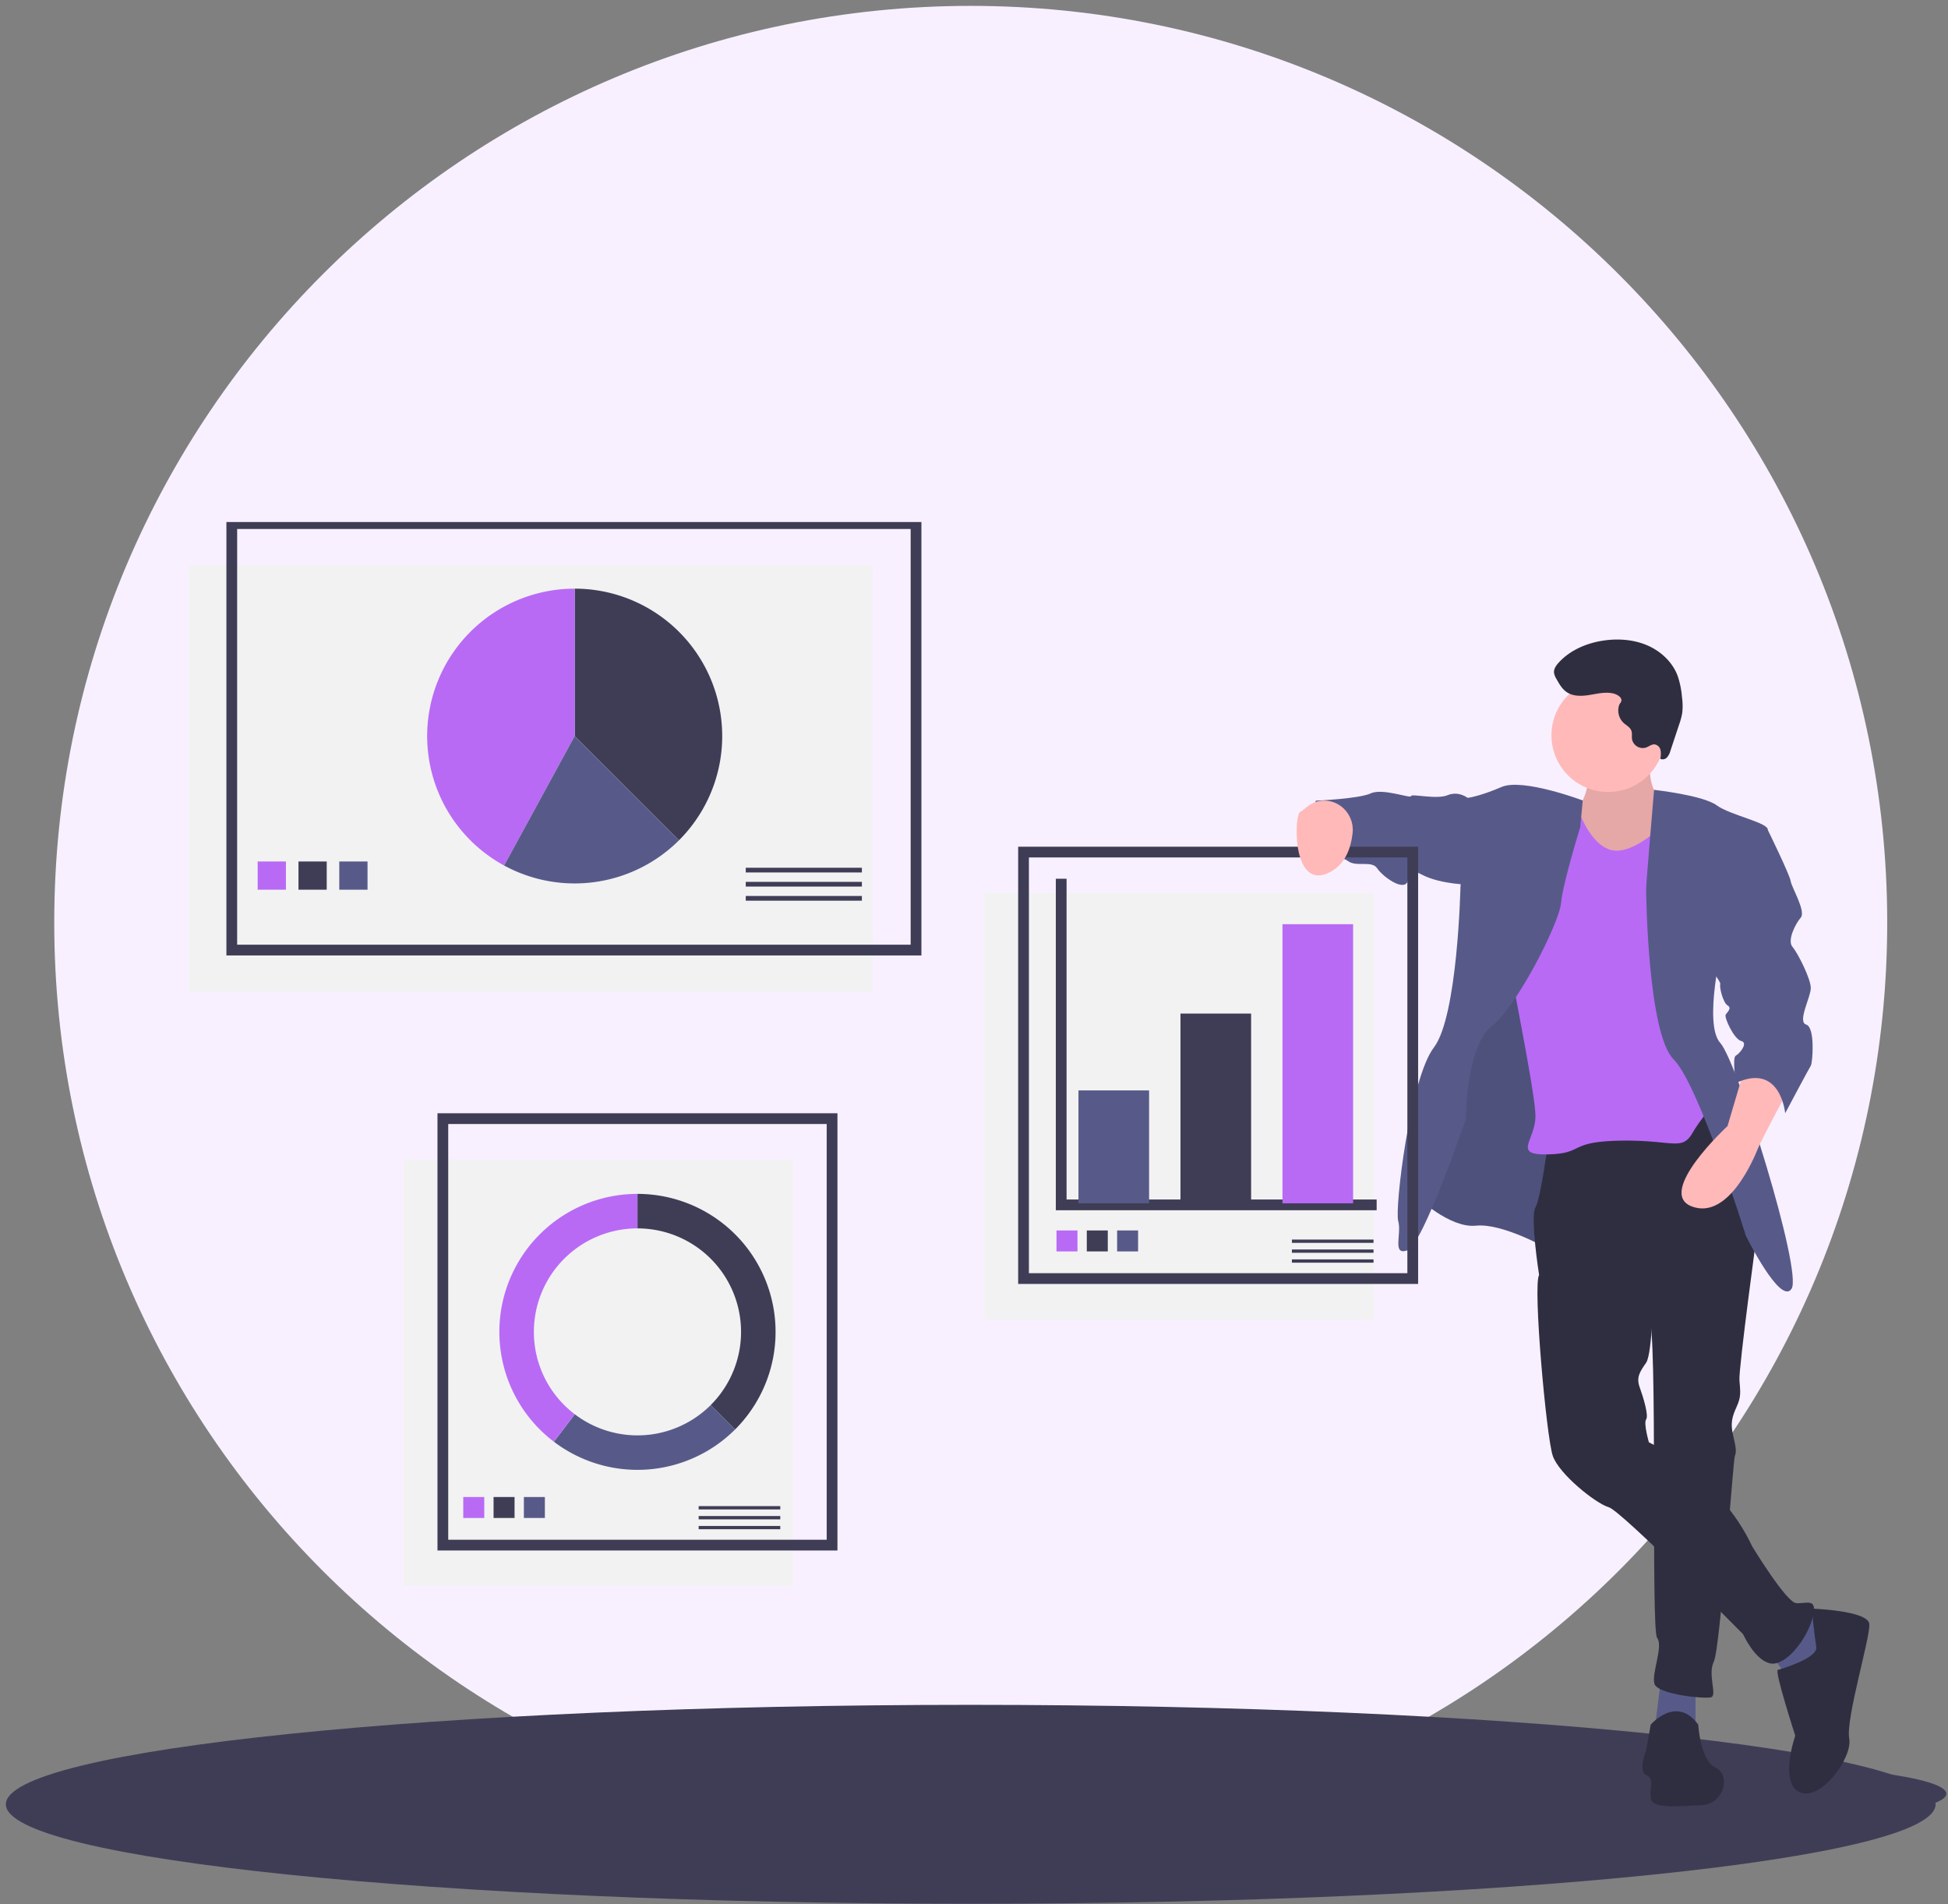 <svg width="309" height="302" fill="none" xmlns="http://www.w3.org/2000/svg"><rect width="100%" height="100%" fill="#808080" stroke="none"/><path d="M153.981 291.687c80.29 0 145.377-65.088 145.377-145.378 0-80.29-65.087-145.377-145.377-145.377S8.604 66.02 8.604 146.31c0 80.29 65.088 145.378 145.377 145.378z" fill="#F8F0FF"/><path d="M153.981 301.918c84.528 0 153.051-7.062 153.051-15.774 0-8.711-68.523-15.774-153.051-15.774C69.453 270.37.93 277.433.93 286.144c0 8.712 68.523 15.774 153.051 15.774z" fill="#3F3D56"/><g clip-path="url(#clip0)"><path d="M272.784 289.129c19.856 0 35.952-2.087 35.952-4.661 0-2.574-16.096-4.66-35.952-4.66-19.856 0-35.953 2.086-35.953 4.66 0 2.574 16.097 4.661 35.953 4.661z" fill="#3F3D56"/><path d="M138.459 89.625H29.919v67.637h108.54V89.625z" fill="#F2F2F2"/><path d="M145.306 83.035H36.766v67.637h108.54V83.035z" stroke="#3F3D56" stroke-width="1.705" stroke-miterlimit="10"/><path d="M107.706 133.258a23.366 23.366 0 006.405-11.968 23.362 23.362 0 00-9.951-23.996 23.419 23.419 0 00-13-3.939v23.374l16.546 16.529z" fill="#3F3D56"/><path d="M91.16 93.355a23.42 23.42 0 00-14.36 4.92 23.375 23.375 0 00-8.317 12.688 23.353 23.353 0 001.227 15.115 23.388 23.388 0 0010.255 11.182l11.195-20.531V93.355z" fill="#B86AF5"/><path d="M107.707 133.258L91.16 116.729 79.966 137.26a23.435 23.435 0 0027.741-4.002z" fill="#575A89"/><path d="M45.355 136.623h-4.481v4.476h4.48v-4.476z" fill="#B86AF5"/><path d="M51.827 136.623h-4.481v4.476h4.48v-4.476z" fill="#3F3D56"/><path d="M58.299 136.623h-4.481v4.476h4.481v-4.476z" fill="#575A89"/><path d="M136.717 137.617h-18.422v.746h18.422v-.746zm0 2.238h-18.422v.746h18.422v-.746zm0 2.238h-18.422v.746h18.422v-.746z" fill="#3F3D56"/><path d="M125.763 183.869H64.024v67.636h61.739v-67.636z" fill="#F2F2F2"/><path d="M131.986 177.404H70.248v67.636h61.738v-67.636z" stroke="#3F3D56" stroke-width="1.705" stroke-miterlimit="10"/><path d="M76.814 237.41h-3.33v3.325h3.33v-3.325z" fill="#B86AF5"/><path d="M81.622 237.41h-3.33v3.325h3.33v-3.325z" fill="#3F3D56"/><path d="M86.43 237.41H83.1v3.325h3.33v-3.325z" fill="#575A89"/><path d="M123.771 238.854h-12.945v.524h12.945v-.524zm0 1.573h-12.945v.524h12.945v-.524zm0 1.572h-12.945v.524h12.945v-.524zm-22.653-52.66v5.471c3.249 0 6.426.963 9.128 2.766a16.413 16.413 0 016.051 7.365 16.393 16.393 0 01-3.561 17.886l3.872 3.868a21.862 21.862 0 004.749-23.847 21.887 21.887 0 00-8.069-9.821 21.926 21.926 0 00-12.17-3.688z" fill="#3F3D56"/><path d="M116.609 226.695l-3.873-3.868a16.436 16.436 0 01-21.558 1.46l-3.315 4.357a21.93 21.93 0 0028.746-1.949z" fill="#575A89"/><path d="M84.687 211.222a16.4 16.4 0 014.812-11.605 16.44 16.44 0 0111.618-4.807v-5.471a21.922 21.922 0 00-12.781 4.111 21.881 21.881 0 00-7.98 10.786 21.86 21.86 0 00-.18 13.411 21.882 21.882 0 007.686 10.997l3.314-4.357a16.373 16.373 0 01-6.49-13.065z" fill="#B86AF5"/><path d="M261.842 117.847s-1.016 7.537 1.596 8.407c2.612.869 1.887 7.537 1.887 7.537l-7.836 5.943-6.965.579-1.742-8.986 1.016-2.319s3.918-4.639 1.161-9.422 10.883-1.739 10.883-1.739z" fill="#FFB9B9"/><path opacity=".1" d="M261.842 117.847s-1.016 7.537 1.596 8.407c2.612.869 1.887 7.537 1.887 7.537l-7.836 5.943-6.965.579-1.742-8.986 1.016-2.319s3.918-4.639 1.161-9.422 10.883-1.739 10.883-1.739z" fill="#000"/><path d="M254.586 176.55l-9.142 21.452s-7.11-4.059-11.318-3.624c-4.208.435-9.432-4.638-9.432-4.638l5.224-25.221 9.722-26.815 13.495 8.552 1.451 30.294z" fill="#575A89"/><path opacity=".1" d="M254.586 176.55l-9.142 21.452s-7.11-4.059-11.318-3.624c-4.208.435-9.432-4.638-9.432-4.638l5.224-25.221 9.722-26.815 13.495 8.552 1.451 30.294z" fill="#000"/><path d="M268.952 267.72v6.958h-6.53l1.016-8.117 5.514 1.159zm16.978-12.03l4.788 2.899-3.483 7.972-3.627-.435-3.483-4.928 5.805-5.508z" fill="#575A89"/><path d="M270.258 174.521l8.561 20.147s-3.047 22.322-2.902 24.206c.145 1.884.29 2.609-.435 4.203-.726 1.595-1.016 2.609-.581 4.494.436 1.884.581 2.609.29 3.333-.29.725-2.321 30.584-3.337 32.613s.58 5.363-.435 5.653c-1.016.29-8.562-.435-8.997-2.174-.435-1.74 1.451-5.943.435-7.248-1.015-1.304.145-48.266-1.306-51.455s-17.413-6.088-17.413-6.088-1.451-9.276-.58-10.726c.871-1.449 2.031-10.581 2.031-10.581l24.669-6.377zm-8.416 98.997s4.063-4.783 7.546 0c0 0 .29 5.653 2.757 6.813 2.467 1.159 1.306 5.798-2.177 5.943-3.483.145-7.981.724-8.126-1.16-.145-1.884.58-3.044-.726-3.624-1.306-.579 0-3.913 0-3.913l.726-4.059z" fill="#2F2E41"/><path d="M262.277 204.234s-.145 10.436-1.161 11.886c-1.015 1.449-1.596 2.319-1.015 3.913.58 1.595 1.451 4.494 1.015 5.074-.435.579.436 3.623.436 3.623s11.173 5.363 16.397 16.524c0 0 5.369 8.842 6.965 8.987 1.596.145 3.483-1.015 2.612 2.319-.871 3.333-4.208 7.682-6.675 7.247-2.467-.435-4.353-4.638-4.353-4.638s-19.3-19.568-21.331-20.148c-2.032-.58-7.836-5.218-8.852-8.117-1.016-2.899-3.192-27.104-2.176-28.699 1.015-1.594 4.788-3.768 4.788-3.768l13.35 5.797z" fill="#2F2E41"/><path d="M287.381 255.11s8.997.29 9.142 2.464c.145 2.174-3.773 15.075-3.193 18.119.581 3.043-4.498 10.001-7.836 8.551-3.337-1.449-.725-8.986-.725-8.986s-3.338-10.291-2.757-10.436c.58-.145 6.385-1.885 6.094-3.624-.29-1.739-.725-6.088-.725-6.088z" fill="#2F2E41"/><path d="M255.095 125.601c4.968 0 8.996-4.023 8.996-8.986 0-4.963-4.028-8.987-8.996-8.987-4.969 0-8.997 4.024-8.997 8.987s4.028 8.986 8.997 8.986z" fill="#FFB9B9"/><path d="M264.164 130.457s-4.934 5.218-8.561 4.348c-3.628-.869-5.514-7.102-5.514-7.102l-6.53-1.159s-4.644 20.582-4.644 22.611 4.644 23.916 4.644 27.83c0 3.913-3.773 6.232 2.031 6.087 5.805-.145 3.047-2.029 11.464-2.174 8.416-.145 9.722 1.739 11.463-1.304a24.258 24.258 0 014.354-5.363l-3.048-10.726-.435-30.294s-3.72-7.247-5.415-6.667c0 0 .917 3.188.191 3.913z" fill="#B86AF5"/><path d="M262.376 125.262s7.737.847 9.914 2.441c2.176 1.595 8.271 2.754 8.126 3.914-.145 1.159-7.11 17.683-7.11 17.683s-3.193 13.045-.436 16.089c2.757 3.044 13.06 36.236 11.319 38.99-1.742 2.754-7.256-8.407-7.256-8.407s-7.4-23.916-11.463-27.974c-4.063-4.058-4.354-25.945-4.354-26.96 0-1.014 1.26-15.776 1.26-15.776zm-11.316 1.681s-9.533-3.588-12.871-2.139c-3.337 1.45-5.369 1.739-5.369 1.739l-1.16 14.205s-.436 20.437-4.209 25.366c-3.772 4.928-6.239 25.51-5.659 27.539.581 2.03-1.016 5.508 1.451 4.639 2.467-.87 9.287-20.873 9.287-20.873s0-11.45 4.063-14.639 10.738-16.379 11.028-19.568c.291-3.189 3.048-12.03 3.048-12.03l.391-4.239z" fill="#575A89"/><path d="M283.753 172.636s-4.354 8.117-4.934 9.567c-.58 1.449-4.643 11.305-10.448 9.131-5.804-2.174 5.659-12.755 5.659-12.755l2.612-8.842s6.82-1.449 7.111 2.899z" fill="#FFB9B9"/><path d="M234.271 126.544h-1.451s-1.451-1.16-3.193-.435c-1.741.724-5.804-.29-5.804.145 0 .434-4.498-1.305-6.385-.435-1.886.869-8.706 1.159-8.706 1.159s-2.757 6.958-.871 8.262c1.887 1.305 4.644.29 5.95 1.305 1.306 1.014 3.772-.145 4.643 1.159.871 1.305 4.063 3.624 4.789 2.174.725-1.449-.726-2.753 2.321-1.159 3.048 1.594 7.836 1.594 7.836 1.594l.871-13.769z" fill="#575A89"/><path d="M255.905 109.975c-1.217-.281-2.481.03-3.714.232s-2.592.269-3.635-.419c-.77-.507-1.244-1.347-1.689-2.154a2.496 2.496 0 01-.363-.951c-.052-.597.328-1.142.732-1.586 1.876-2.06 4.618-3.188 7.383-3.546 2.273-.294 4.643-.097 6.742.823 2.099.919 3.904 2.603 4.729 4.739a13.46 13.46 0 01.706 3.385c.125.848.141 1.71.048 2.563a11.065 11.065 0 01-.498 1.857l-1.367 4.123a2.73 2.73 0 01-.537 1.063.934.934 0 01-1.089.238 3.39 3.39 0 00.049-1.368 1.156 1.156 0 00-.912-.918c-.504-.054-.934.337-1.412.505a1.753 1.753 0 01-1.383-.173 1.745 1.745 0 01-.811-1.132c-.075-.471.052-.976-.127-1.418-.21-.519-.766-.791-1.183-1.163a2.716 2.716 0 01-.747-2.827c.112-.343.427-.499.364-.893-.083-.517-.846-.879-1.286-.98z" fill="#2F2E41"/><path d="M217.873 141.596h-61.739v67.637h61.739v-67.637z" fill="#F2F2F2"/><path d="M224.096 135.131h-61.738v67.636h61.738v-67.636z" stroke="#3F3D56" stroke-width="1.705" stroke-miterlimit="10"/><path d="M168.332 139.358v51.722h50.038" stroke="#3F3D56" stroke-width="1.705" stroke-miterlimit="10"/><path d="M182.274 172.928h-11.203v17.903h11.203v-17.903z" fill="#575A89"/><path d="M198.455 160.743h-11.203v30.088h11.203v-30.088z" fill="#3F3D56"/><path d="M214.635 146.569h-11.202v44.262h11.202v-44.262zm-43.721 48.568h-3.329v3.325h3.329v-3.325z" fill="#B86AF5"/><path d="M175.722 195.137h-3.329v3.325h3.329v-3.325z" fill="#3F3D56"/><path d="M180.531 195.137h-3.329v3.325h3.329v-3.325z" fill="#575A89"/><path d="M217.873 196.581h-12.946v.524h12.946v-.524zm0 1.573h-12.946v.524h12.946v-.524zm0 1.572h-12.946v.524h12.946v-.524z" fill="#3F3D56"/><path d="M210.231 126.97c2.646.115 4.612 2.512 4.326 5.142-.259 2.382-1.216 5.347-4.229 6.486-5.369 2.029-5.079-9.422-4.063-9.856.677-.29 1.741-1.869 3.966-1.772z" fill="#FFB9B9"/><path d="M278.82 130.842l1.596.775s3.483 7.102 3.628 8.116c.145 1.015 2.467 4.784 1.596 5.798-.871 1.015-2.177 3.624-1.306 4.639.871 1.014 2.902 5.073 2.902 6.522 0 1.45-2.176 5.363-.725 5.798 1.451.435 1.015 6.088.725 6.522-.29.435-4.063 7.538-4.063 7.538s-.725-8.117-7.836-4.784c0 0-.58-4.058 0-4.348.581-.29 2.032-2.029.871-2.319-1.161-.29-2.757-3.769-2.467-4.203.29-.435 1.016-1.015.29-1.45-.725-.435-1.306-2.899-1.161-3.334.146-.435-1.596-2.464-1.596-2.464l7.546-22.806z" fill="#575A89"/></g><defs><clipPath id="clip0"><path fill="#fff" transform="translate(29.92 82.787)" d="M0 0h278.817v206.342H0z"/></clipPath></defs></svg>